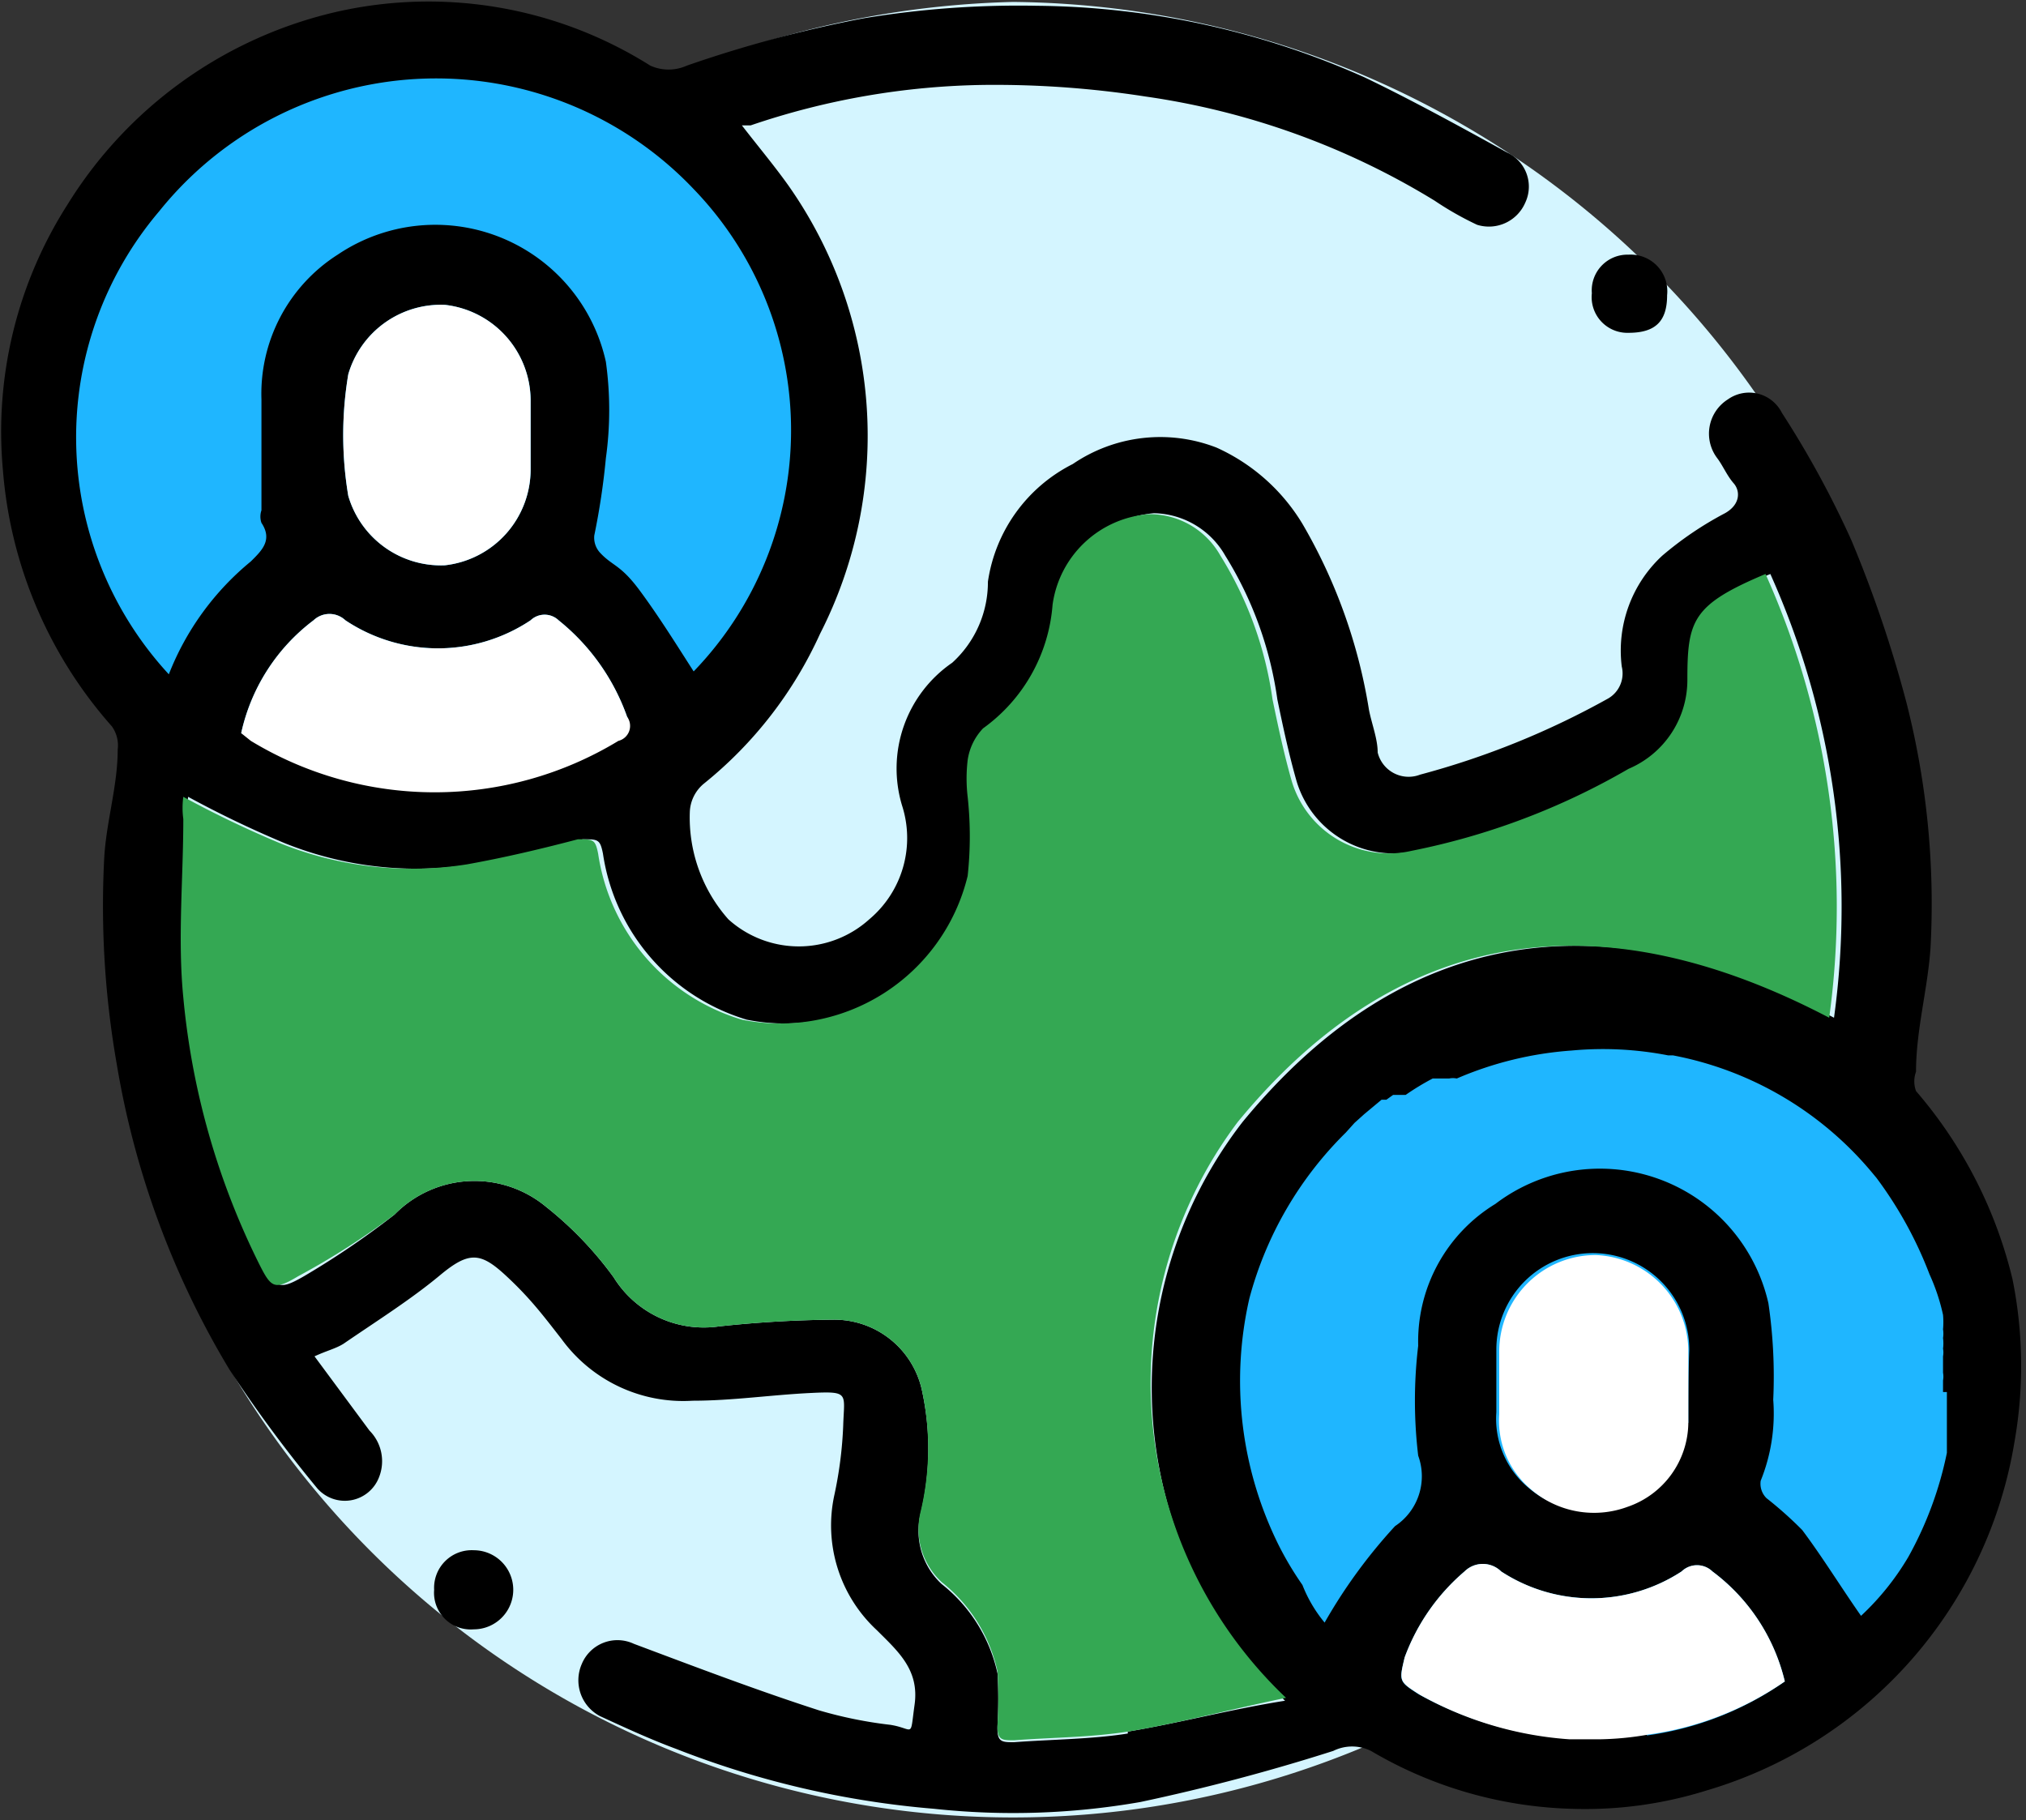 <svg xmlns="http://www.w3.org/2000/svg" viewBox="0 0 21 18.87"><rect x="0" y="0" width="21" height="18.87" fill="#333333" stroke="none"/><defs><style>.cls-1{fill:#d4f5ff;}.cls-2{fill:#1fb6ff;}.cls-3{fill:#fff;}.cls-4{fill:#34A85370;}</style></defs><title>explore</title><g id="Layer_2" data-name="Layer 2"><path class="cls-1" d="M24.41,15A9.41,9.41,0,0,1,5.59,15,9.65,9.65,0,0,1,15,5.59,9.5,9.5,0,0,1,24.41,15Z" transform="translate(-4.5 -5.57)"/><path class="cls-2" d="M9,6.14A3.94,3.94,0,1,0,13,10.08,3.93,3.93,0,0,0,9,6.14Z" transform="translate(-4.5 -5.57)"/><path class="cls-2" d="M10,10.08c0,.12,0,.24,0,.35a1,1,0,0,1-.89,1,1,1,0,0,1-1-.72,3.81,3.81,0,0,1,0-1.26,1,1,0,0,1,1-.72,1,1,0,0,1,.89,1C10,9.85,10,10,10,10.08Z" transform="translate(-4.5 -5.57)"/><path class="cls-2" d="M10.91,13.25a3.67,3.67,0,0,1-3.81,0L7,13.17A2,2,0,0,1,7.75,12a.24.24,0,0,1,.33,0A1.73,1.73,0,0,0,10,12a.21.21,0,0,1,.29,0A2.24,2.24,0,0,1,11,13,.16.16,0,0,1,10.91,13.25Z" transform="translate(-4.5 -5.57)"/><circle class="cls-2" cx="16.48" cy="14.35" r="3.94"/><path class="cls-2" d="M24.68,19.83v0s0-.08,0-.12a.22.22,0,0,0,0-.08h0v-.08h0s0-.06,0-.09a.22.22,0,0,0,0-.08.43.43,0,0,0,0-.11.29.29,0,0,0,0-.09,1.24,1.24,0,0,0,0-.16,3.69,3.69,0,0,0-.69-1.37l0,0-.05-.06a3.66,3.66,0,0,0-2.06-1.21h-.05a3.17,3.17,0,0,0-.69-.07,3.63,3.63,0,0,0-1.48.31.2.2,0,0,0-.08,0l-.09,0-.08,0a2.61,2.61,0,0,0-.28.17l-.06,0-.07,0-.07.05-.05,0-.06.05-.12.1-.1.09h0l-.09.1a3.66,3.66,0,0,0-.66,4.27h0c.08.14.16.28.25.42h0a3.66,3.66,0,0,0,2.79,1.57,3.7,3.7,0,0,1-1.55-.46C19,23,19,23,19.06,22.75a2.14,2.14,0,0,1,.62-.89.27.27,0,0,1,.38,0,1.71,1.71,0,0,0,1.87,0,.23.23,0,0,1,.32,0A2,2,0,0,1,23,23a3.26,3.26,0,0,1-1.41.55,3.15,3.15,0,0,1-.52.05,3.69,3.69,0,0,0,3.14-1.85l0,0a4,4,0,0,0,.4-1.08l0-.17s0-.06,0-.09,0-.06,0-.1,0-.12,0-.18v-.28Z" transform="translate(-4.5 -5.57)"/><path class="cls-2" d="M22,19.58c0,.25,0,.49,0,.74a.93.93,0,0,1-.63.87,1,1,0,0,1-1-.18.93.93,0,0,1-.33-.78c0-.11,0-.22,0-.32s0-.22,0-.33a1,1,0,0,1,1-1A1,1,0,0,1,22,19.58Z" transform="translate(-4.5 -5.57)"/><path class="cls-2" d="M21,23.61h0Z" transform="translate(-4.5 -5.57)"/><path d="M25.36,18.83a4.65,4.65,0,0,0-1-1.95.29.29,0,0,1,0-.2c0-.43.12-.85.15-1.28a8.44,8.44,0,0,0-.25-2.55,12.78,12.78,0,0,0-.57-1.68,10,10,0,0,0-.72-1.32.38.38,0,0,0-.56-.14.42.42,0,0,0-.11.61c.06.08.1.18.17.26s.07.22-.09.31a3.54,3.54,0,0,0-.65.44,1.34,1.34,0,0,0-.42,1.15.3.3,0,0,1-.14.33,8.48,8.48,0,0,1-1.95.79.33.33,0,0,1-.44-.23c0-.14-.06-.29-.09-.44A5.56,5.56,0,0,0,18,11a2,2,0,0,0-.89-.79,1.61,1.61,0,0,0-1.49.17,1.63,1.63,0,0,0-.88,1.22,1.13,1.13,0,0,1-.37.84,1.33,1.33,0,0,0-.52,1.48,1.1,1.1,0,0,1-.34,1.18,1.09,1.09,0,0,1-1.46,0,1.59,1.59,0,0,1-.4-1.11.4.4,0,0,1,.15-.3A4.24,4.24,0,0,0,13,12.14a4.51,4.51,0,0,0-.33-4.65c-.15-.21-.31-.4-.48-.62l.09,0a7.82,7.82,0,0,1,2.44-.42,10.18,10.18,0,0,1,1.65.12,7.86,7.86,0,0,1,3,1.08,3.28,3.28,0,0,0,.44.25.41.41,0,0,0,.5-.23.39.39,0,0,0-.19-.52c-.49-.27-1-.55-1.48-.78a8.48,8.48,0,0,0-3.39-.74,9.85,9.85,0,0,0-1.8.13,13,13,0,0,0-1.83.49.46.46,0,0,1-.38,0A4.31,4.31,0,0,0,8,5.69a4.45,4.45,0,0,0-2.8,2,4.37,4.37,0,0,0-.67,2.75A4.54,4.54,0,0,0,5.66,13.1a.34.34,0,0,1,.06.24c0,.38-.12.75-.14,1.13a9.5,9.5,0,0,0,.13,2.13,9,9,0,0,0,1.17,3.17A14,14,0,0,0,7.79,21a.38.38,0,0,0,.64-.12.45.45,0,0,0-.1-.48l-.57-.77c.13-.06.22-.08.3-.13.35-.24.7-.46,1-.71s.42-.24.68,0,.4.43.58.66a1.56,1.56,0,0,0,1.36.64c.41,0,.81-.06,1.22-.08s.35,0,.34.34a4.18,4.18,0,0,1-.09.71,1.48,1.48,0,0,0,.44,1.41c.22.22.44.41.39.77s0,.25-.25.21a4.41,4.41,0,0,1-.74-.15c-.65-.21-1.28-.45-1.92-.69a.4.4,0,0,0-.54.21.42.42,0,0,0,.19.54c.26.12.52.24.79.34a9.44,9.44,0,0,0,2.67.62,7.66,7.66,0,0,0,2.14-.07,20.71,20.71,0,0,0,2-.53.44.44,0,0,1,.39,0,4.32,4.32,0,0,0,2.07.6,4.21,4.21,0,0,0,1.41-.19,4.53,4.53,0,0,0,3.19-3.61A4.54,4.54,0,0,0,25.36,18.83ZM6.15,7.76a3.68,3.68,0,0,1,5.54-.23,3.6,3.6,0,0,1,0,5c-.18-.28-.36-.57-.56-.84s-.28-.25-.41-.39a.23.23,0,0,1-.06-.18,7.36,7.36,0,0,0,.12-.8,3.63,3.63,0,0,0,0-1A1.81,1.81,0,0,0,8,8.21a1.71,1.71,0,0,0-.79,1.5c0,.38,0,.77,0,1.15a.2.2,0,0,0,0,.13c.12.18,0,.29-.11.4a2.86,2.86,0,0,0-.85,1.17A3.62,3.62,0,0,1,6.15,7.76ZM10,10.08c0,.12,0,.24,0,.35a1,1,0,0,1-.89,1,1,1,0,0,1-1-.72,3.81,3.81,0,0,1,0-1.26,1,1,0,0,1,1-.72,1,1,0,0,1,.89,1C10,9.85,10,10,10,10.08ZM8.08,12A1.73,1.73,0,0,0,10,12a.21.21,0,0,1,.29,0A2.24,2.24,0,0,1,11,13a.16.16,0,0,1-.08.22,3.67,3.67,0,0,1-3.81,0L7,13.17A2,2,0,0,1,7.75,12,.24.24,0,0,1,8.08,12Zm8.11,11.54c-.38.06-.78.06-1.18.09-.13,0-.18,0-.17-.18a4.84,4.84,0,0,0,0-.53,1.62,1.62,0,0,0-.58-.93.75.75,0,0,1-.22-.72A2.84,2.84,0,0,0,14.06,20a.93.93,0,0,0-.92-.75,11.87,11.87,0,0,0-1.19.07,1.1,1.1,0,0,1-1.09-.51,3.72,3.72,0,0,0-.7-.73,1.16,1.16,0,0,0-1.57.08,8.64,8.64,0,0,1-.94.64c-.26.15-.29.12-.42-.14a7.81,7.81,0,0,1-.78-2.75,16.3,16.3,0,0,1,0-1.85.86.86,0,0,1,0-.23,10.8,10.8,0,0,0,1,.48,3.66,3.66,0,0,0,1.94.22c.39-.07.77-.16,1.15-.26.16,0,.18,0,.21.15a2.12,2.12,0,0,0,1.49,1.72,2,2,0,0,0,2.34-1.49,3.8,3.8,0,0,0,0-.82,1.63,1.63,0,0,1,0-.38.54.54,0,0,1,.16-.33,1.74,1.74,0,0,0,.72-1.28,1.11,1.11,0,0,1,1-.95.87.87,0,0,1,.74.44,3.82,3.82,0,0,1,.54,1.49c.06.29.12.57.2.85a1.05,1.05,0,0,0,1.24.72,7.21,7.21,0,0,0,2.25-.85,1,1,0,0,0,.61-.92c0-.62.05-.78.81-1.1a8.43,8.43,0,0,1,.66,4.6c-2.33-1.22-4.42-1-6.13,1.08a4.5,4.5,0,0,0,.44,6C17.25,23.29,16.73,23.43,16.19,23.52Zm5.38,0a3.15,3.15,0,0,1-.52.05h-.3a3.7,3.7,0,0,1-1.55-.46C19,23,19,23,19.06,22.75a2.14,2.14,0,0,1,.62-.89.27.27,0,0,1,.38,0,1.71,1.71,0,0,0,1.87,0,.23.23,0,0,1,.32,0A2,2,0,0,1,23,23,3.26,3.26,0,0,1,21.57,23.56Zm.4-3.24a.93.93,0,0,1-.63.87,1,1,0,0,1-1-.18.93.93,0,0,1-.33-.78c0-.11,0-.22,0-.32s0-.22,0-.33a1,1,0,0,1,1-1,1,1,0,0,1,1,1C22,19.83,22,20.07,22,20.32Zm2.71-.3v.09c0,.06,0,.12,0,.18s0,.07,0,.1,0,.06,0,.09l0,.17a3.76,3.76,0,0,1-.4,1.08l0,0a2.73,2.73,0,0,1-.49.61c-.21-.3-.4-.61-.61-.89a4,4,0,0,0-.37-.33.21.21,0,0,1-.06-.18,1.86,1.86,0,0,0,.13-.84,5.21,5.21,0,0,0-.05-1A1.79,1.79,0,0,0,20,18.05a1.67,1.67,0,0,0-.8,1.47,4.8,4.8,0,0,0,0,1.14.62.62,0,0,1-.24.73,5.47,5.47,0,0,0-.73,1A1.42,1.42,0,0,1,18,22h0a3.33,3.33,0,0,1-.25-.42h0a3.83,3.83,0,0,1-.3-2.55,3.78,3.78,0,0,1,1-1.72l.09-.1h0l.1-.09.12-.1.06-.05.05,0,.07-.05.07,0,.06,0a2.61,2.61,0,0,1,.28-.17l.08,0,.09,0a.2.2,0,0,1,.08,0,3.65,3.65,0,0,1,1.19-.29,3.53,3.53,0,0,1,1,.05h.05a3.55,3.55,0,0,1,2.06,1.21l.05.06,0,0a4.13,4.13,0,0,1,.55,1,2.07,2.07,0,0,1,.14.42.83.83,0,0,1,0,.15.29.29,0,0,1,0,.09.43.43,0,0,1,0,.11.22.22,0,0,1,0,.08s0,.06,0,.09h0v.08h0a.22.22,0,0,1,0,.08s0,.08,0,.12V20Z" transform="translate(-4.5 -5.57)"/><path class="cls-3" d="M10.91,13.25a3.67,3.67,0,0,1-3.81,0L7,13.17A2,2,0,0,1,7.75,12a.24.24,0,0,1,.33,0A1.73,1.73,0,0,0,10,12a.21.21,0,0,1,.29,0A2.24,2.24,0,0,1,11,13,.16.16,0,0,1,10.91,13.25Z" transform="translate(-4.5 -5.57)"/><path class="cls-3" d="M10,10.43a1,1,0,0,1-.89,1,1,1,0,0,1-1-.72,3.81,3.81,0,0,1,0-1.26,1,1,0,0,1,1-.72,1,1,0,0,1,.89,1c0,.12,0,.24,0,.35S10,10.32,10,10.43Z" transform="translate(-4.5 -5.57)"/><path class="cls-3" d="M23,23a3.26,3.26,0,0,1-1.41.55,3.15,3.15,0,0,1-.52.05h-.3a3.7,3.7,0,0,1-1.55-.46C19,23,19,23,19.06,22.75a2.14,2.14,0,0,1,.62-.89.27.27,0,0,1,.38,0,1.71,1.71,0,0,0,1.87,0,.23.23,0,0,1,.32,0A2,2,0,0,1,23,23Z" transform="translate(-4.5 -5.57)"/><path class="cls-3" d="M22,19.58c0,.25,0,.49,0,.74a.93.93,0,0,1-.63.87,1,1,0,0,1-1-.18.93.93,0,0,1-.33-.78c0-.11,0-.22,0-.32s0-.22,0-.33a1,1,0,0,1,1-1A1,1,0,0,1,22,19.58Z" transform="translate(-4.5 -5.57)"/><path d="M9,22.05a.39.39,0,0,1,.41-.41.41.41,0,0,1,0,.82A.38.38,0,0,1,9,22.05Z" transform="translate(-4.5 -5.57)"/><path d="M21,8.61a.37.37,0,0,1,.38-.4.38.38,0,0,1,.4.42c0,.27-.12.39-.4.39A.37.37,0,0,1,21,8.61Z" transform="translate(-4.5 -5.57)"/><path class="cls-4" d="M17.83,23.17c-.58.12-1.1.26-1.64.35-.38.06-.78.06-1.18.09-.13,0-.18,0-.17-.18a4.84,4.84,0,0,0,0-.53,1.62,1.62,0,0,0-.58-.93.75.75,0,0,1-.22-.72A2.83,2.83,0,0,0,14.06,20a.93.93,0,0,0-.92-.75,11.87,11.87,0,0,0-1.19.07,1.1,1.1,0,0,1-1.09-.51,3.72,3.72,0,0,0-.7-.73,1.16,1.16,0,0,0-1.57.08,7.89,7.89,0,0,1-1,.64c-.25.15-.28.12-.41-.14a7.81,7.81,0,0,1-.78-2.75c-.06-.61,0-1.23,0-1.85a.86.86,0,0,1,0-.23,10.8,10.8,0,0,0,1,.48,3.66,3.66,0,0,0,1.94.22c.39-.07.77-.16,1.15-.26.16,0,.18,0,.21.15a2.12,2.12,0,0,0,1.49,1.72,2,2,0,0,0,2.34-1.49,3.8,3.8,0,0,0,0-.82,1.63,1.63,0,0,1,0-.38.6.6,0,0,1,.16-.33,1.74,1.74,0,0,0,.72-1.28,1.09,1.09,0,0,1,1-.94.84.84,0,0,1,.74.43,3.82,3.82,0,0,1,.54,1.49c.06.29.12.57.2.85a1.05,1.05,0,0,0,1.24.72,7.31,7.31,0,0,0,2.25-.85,1,1,0,0,0,.61-.92c0-.62.05-.78.81-1.1a8.43,8.43,0,0,1,.66,4.6c-2.33-1.22-4.42-1-6.13,1.08A4.5,4.5,0,0,0,17.83,23.17Z" transform="translate(-4.5 -5.57)"/></g></svg>